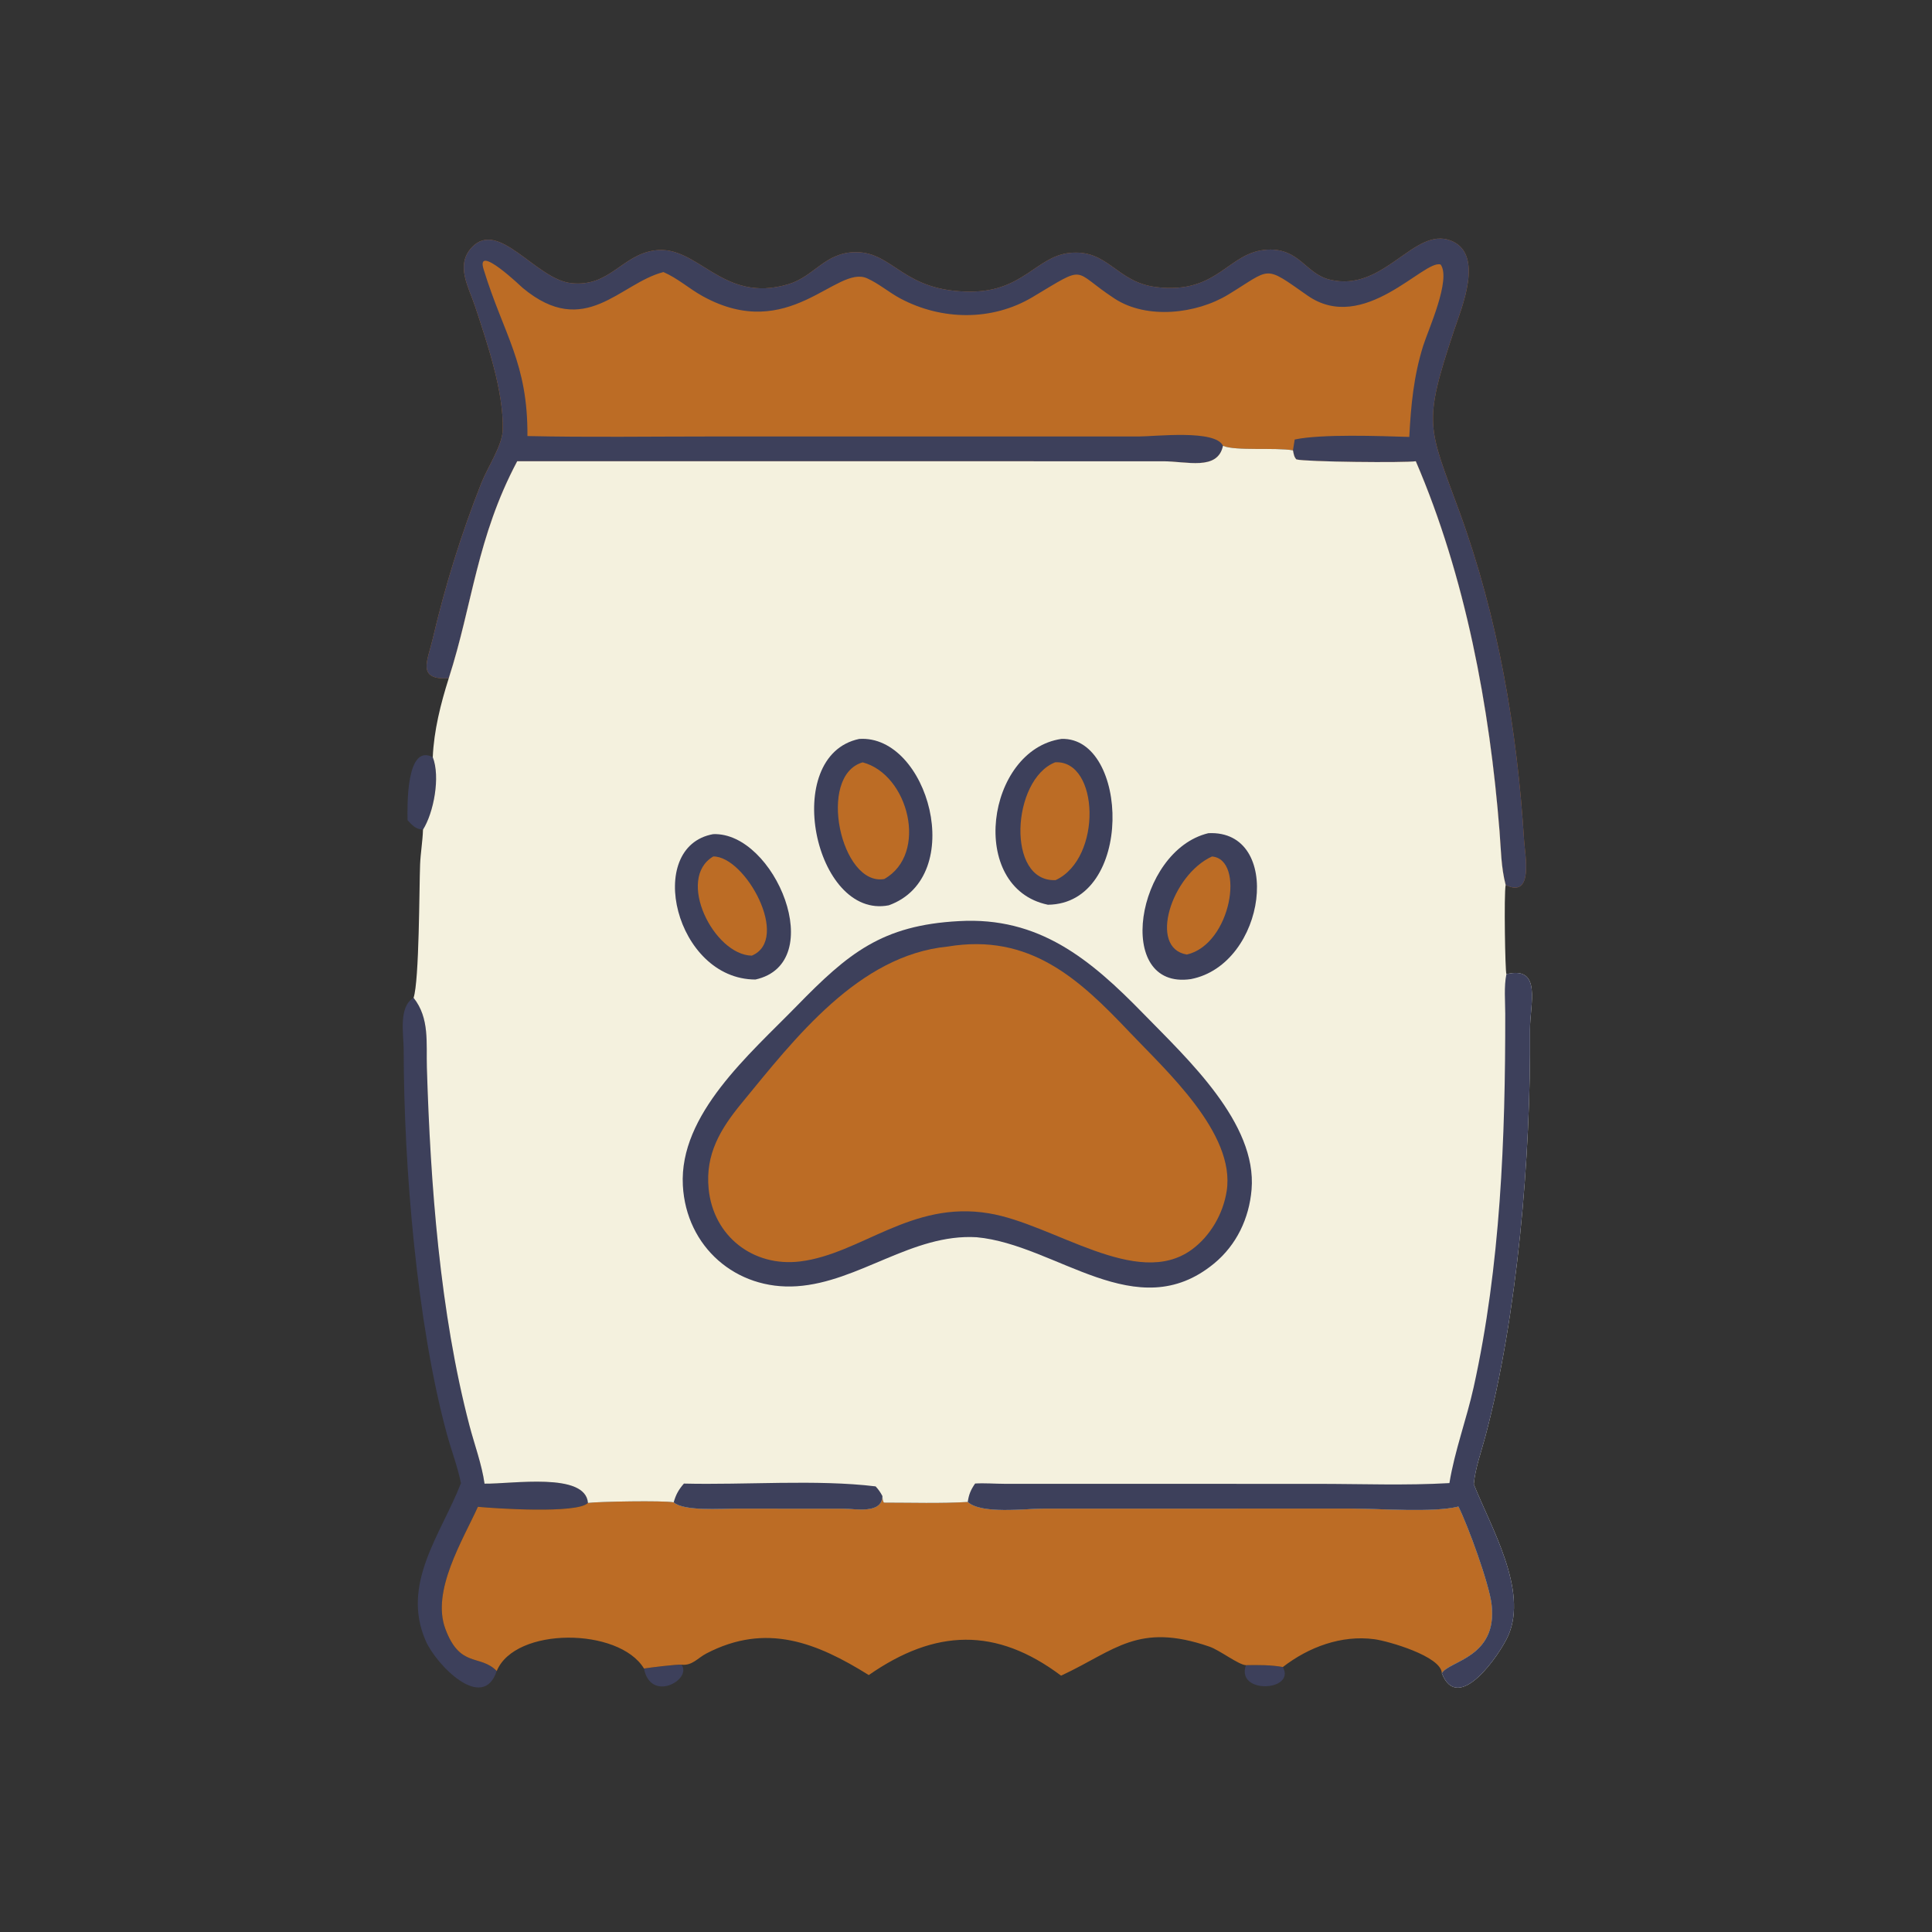 <?xml version="1.0" encoding="utf-8" ?>
<svg xmlns="http://www.w3.org/2000/svg" xmlns:xlink="http://www.w3.org/1999/xlink" width="1024" height="1024">
	<rect width="100%" height="100%" fill="#333333" stroke="none"/>
	<path fill="#3D405B" transform="scale(1.6 1.6)" d="M213.324 552.718C215.377 552.391 224.374 551.276 225.744 551.449C229.412 556.358 215.557 564.202 213.324 552.718Z"/>
	<path fill="#3D405B" transform="scale(1.6 1.6)" d="M412.741 551.607C416.775 551.537 420.987 551.508 424.968 552.224C429.359 560.319 409.261 561.309 412.741 551.607Z"/>
	<path fill="#3D405B" transform="scale(1.6 1.6)" d="M135.007 271.69C134.939 267.423 134.436 246.13 143.361 250.825C145.924 257.345 143.678 269.183 140.123 274.835C137.747 274.723 136.499 273.349 135.007 271.69Z"/>
	<path fill="#3D405B" transform="scale(1.6 1.6)" d="M137.003 330.535C142.378 337.298 141.159 345.516 141.408 353.667C142.581 392.127 145.7 434.786 155.523 472.263C157.171 478.548 159.609 485.065 160.511 491.481C169.622 491.617 193.955 487.594 194.77 497.862C191.258 501.54 163.524 499.662 158.312 499.148C153.225 510.327 142.885 527.019 147.517 539.543C152.396 552.732 158.988 547.86 164.553 553.543C159.928 567.354 144.546 551.536 141.057 543.619C132.694 524.642 146.187 508.149 152.699 491.313C151.54 485.667 149.498 480.429 147.995 474.898C138.123 438.555 133.749 386.514 133.725 347.65C133.722 342.717 131.921 333.478 137.003 330.535Z"/>
	<path fill="#BC6C25" transform="scale(1.6 1.6)" d="M292.317 495.598C292.404 496.324 292.319 497.256 292.843 497.773C302.007 497.768 311.45 498.089 320.578 497.547C325.213 501.706 339.542 499.744 345.832 499.742L447.921 499.735C457.187 499.74 474.75 501.15 483.124 499.073C486.298 505.426 493.289 524.541 494.103 531.473C496.182 549.167 479.918 550.148 477.626 554.284C477.486 548.666 459.816 543.609 455.257 543.006C444.369 541.564 433.527 545.593 424.968 552.224C420.987 551.508 416.775 551.537 412.741 551.607C410.36 551.55 404.049 546.645 400.67 545.479C377.025 537.32 369.372 546.709 351.917 554.886L351.491 555.081C329.963 538.92 309.797 539.576 287.793 554.888C270.676 544.214 253.885 537.379 234.004 547.732C231.089 549.25 229.333 551.841 225.744 551.449C224.374 551.276 215.377 552.391 213.324 552.718C205.047 539.064 170.617 538.844 164.553 553.543C158.988 547.86 152.396 552.732 147.517 539.543C142.885 527.019 153.225 510.327 158.312 499.148C163.524 499.662 191.258 501.54 194.77 497.862C198.385 497.408 219.671 497.02 223.164 497.666C226.53 500.678 239.093 499.749 243.363 499.746L279.336 499.768C283.538 499.79 292.16 501.63 292.317 495.598Z"/>
	<path fill="#BC6C25" transform="scale(1.6 1.6)" d="M148.654 224.691C137.953 225.295 141.629 218.955 143.328 211.671C147.436 194.057 152.82 176.735 159.484 159.916C161.509 154.804 166.405 147.567 166.545 142.406C166.888 129.712 161.38 113.623 157.397 101.546C155.311 95.22 150.788 87.912 156.226 82.013C165.137 72.348 177.456 92.506 189.193 93.787C201.962 95.181 205.828 84.596 216.722 82.968C231.228 80.801 239.114 100.827 261.214 94.127C269.812 91.52 273.372 83.519 283.552 83.526C296.093 83.534 299.12 96.741 321.751 96.597C338.888 96.489 343.417 84.979 354.209 83.799C367.12 82.388 369.665 93.472 383.048 95.103C403.692 97.62 406.76 83.285 419.958 82.693C430.47 82.221 432.466 90.626 440.42 92.608C458.489 97.109 468.4 74.873 480.644 79.716C491.798 84.128 484.181 101.951 481.642 109.566C471.217 140.833 473.109 141.156 483.489 169.591C496.259 204.575 502.58 241.517 504.895 278.62C505.191 283.353 508.086 297.709 498.769 293.178C497.235 287.226 497.227 281.508 496.748 275.432C493.505 234.303 485.435 190.945 468.998 152.79C465.453 153.356 432.477 153.018 429.452 152.187C428.631 151.355 428.541 150.275 428.308 149.175C422.412 148.163 409.234 149.453 405.132 147.684C403.361 156.054 393.017 152.77 385.208 152.807L171.328 152.804C157.933 178.042 156.563 200.156 148.654 224.691Z"/>
	<path fill="#3D405B" transform="scale(1.6 1.6)" d="M148.654 224.691C137.953 225.295 141.629 218.955 143.328 211.671C147.436 194.057 152.82 176.735 159.484 159.916C161.509 154.804 166.405 147.567 166.545 142.406C166.888 129.712 161.38 113.623 157.397 101.546C155.311 95.22 150.788 87.912 156.226 82.013C165.137 72.348 177.456 92.506 189.193 93.787C201.962 95.181 205.828 84.596 216.722 82.968C231.228 80.801 239.114 100.827 261.214 94.127C269.812 91.52 273.372 83.519 283.552 83.526C296.093 83.534 299.12 96.741 321.751 96.597C338.888 96.489 343.417 84.979 354.209 83.799C367.12 82.388 369.665 93.472 383.048 95.103C403.692 97.62 406.76 83.285 419.958 82.693C430.47 82.221 432.466 90.626 440.42 92.608C458.489 97.109 468.4 74.873 480.644 79.716C491.798 84.128 484.181 101.951 481.642 109.566C471.217 140.833 473.109 141.156 483.489 169.591C496.259 204.575 502.58 241.517 504.895 278.62C505.191 283.353 508.086 297.709 498.769 293.178C497.235 287.226 497.227 281.508 496.748 275.432C493.505 234.303 485.435 190.945 468.998 152.79C465.453 153.356 432.477 153.018 429.452 152.187C428.631 151.355 428.541 150.275 428.308 149.175L428.887 145.594C437.734 143.711 457.123 144.439 466.842 144.738C467.383 134.251 468.305 124.537 471.477 114.455C473.099 109.3 480.759 92.583 477.241 87.646C471.87 85.684 451.82 110.997 433.09 97.876C418.444 87.615 421.334 88.799 406.825 97.612C396.234 104.045 379.861 105.865 369.233 98.921C354.768 89.471 360.505 87.409 342.032 98.426C328.648 106.407 311.941 106.182 298.229 98.862C294.466 96.854 291.123 93.935 287.237 92.193C277.059 87.63 261.433 113.943 232.759 98.107C228.273 95.63 224.526 92.183 219.773 90.126C205.293 93.828 193.841 112.544 173.194 95.413C172.854 95.131 157.477 80.341 160.195 89.19C166.931 111.118 174.855 120.092 174.723 144.45C195.078 144.901 215.5 144.59 235.863 144.591L377.373 144.586C382.708 144.585 402.672 142.221 405.132 147.684C403.361 156.054 393.017 152.77 385.208 152.807L171.328 152.804C157.933 178.042 156.563 200.156 148.654 224.691Z"/>
	<path fill="#F4F1DE" transform="scale(1.6 1.6)" d="M405.132 147.684C409.234 149.453 422.412 148.163 428.308 149.175C428.541 150.275 428.631 151.355 429.452 152.187C432.477 153.018 465.453 153.356 468.998 152.79C485.435 190.945 493.505 234.303 496.748 275.432C497.227 281.508 497.235 287.226 498.769 293.178C498.163 296.247 498.609 321.954 499.014 322.707C510.992 319.822 506.76 332.675 506.829 341.272C507.164 382.905 502.65 435.95 492.074 475.737C490.707 480.88 488.69 486.385 488.211 491.661C493.778 505.744 506.269 526.642 499.651 541.768C496.941 547.961 483.071 568.215 477.626 554.284C479.918 550.148 496.182 549.167 494.103 531.473C493.289 524.541 486.298 505.426 483.124 499.073C474.75 501.15 457.187 499.74 447.921 499.735L345.832 499.742C339.542 499.744 325.213 501.706 320.578 497.547C311.45 498.089 302.007 497.768 292.843 497.773C292.319 497.256 292.404 496.324 292.317 495.598C292.16 501.63 283.538 499.79 279.336 499.768L243.363 499.746C239.093 499.749 226.53 500.678 223.164 497.666C219.671 497.02 198.385 497.408 194.77 497.862C193.955 487.594 169.622 491.617 160.511 491.481C159.609 485.065 157.171 478.548 155.523 472.263C145.7 434.786 142.581 392.127 141.408 353.667C141.159 345.516 142.378 337.298 137.003 330.535C138.909 324.839 138.863 293.867 139.163 286.353C139.317 282.51 140.011 278.645 140.123 274.835C143.678 269.183 145.924 257.345 143.361 250.825C143.729 242.06 145.999 233.034 148.654 224.691C156.563 200.156 157.933 178.042 171.328 152.804L385.208 152.807C393.017 152.77 403.361 156.054 405.132 147.684Z"/>
	<path fill="#3D405B" transform="scale(1.6 1.6)" d="M226.556 491.452C246.539 491.959 270.666 490.008 290.058 492.385C291.007 493.407 291.674 494.361 292.317 495.598C292.16 501.63 283.538 499.79 279.336 499.768L243.363 499.746C239.093 499.749 226.53 500.678 223.164 497.666C223.885 495.121 224.817 493.437 226.556 491.452Z"/>
	<path fill="#3D405B" transform="scale(1.6 1.6)" d="M236.255 276.32C256.663 275.536 274.661 319.065 250.246 324.481C223.702 324.429 213.294 280.468 236.255 276.32Z"/>
	<path fill="#BC6C25" transform="scale(1.6 1.6)" d="M236.288 283.712C246.934 283.628 262.01 311.135 249.043 316.573C236.421 316.319 223.831 291.011 236.288 283.712Z"/>
	<path fill="#3D405B" transform="scale(1.6 1.6)" d="M400.288 276.004C425.196 274.772 419.623 319.493 394.483 324.341C368.903 328.065 376.31 281.733 400.288 276.004Z"/>
	<path fill="#BC6C25" transform="scale(1.6 1.6)" d="M401.491 283.723C412.533 284.637 407.889 312.805 393.16 316.207C380.255 314.075 388.107 289.781 401.491 283.723Z"/>
	<path fill="#3D405B" transform="scale(1.6 1.6)" d="M351.629 244.773C373.989 244.056 375.827 299.393 347.135 299.708C320.34 294.131 326.688 248.358 351.629 244.773Z"/>
	<path fill="#BC6C25" transform="scale(1.6 1.6)" d="M349.542 252.523C364.136 251.692 365.236 284.337 349.693 291.55C333.248 292.302 335.107 258.178 349.542 252.523Z"/>
	<path fill="#3D405B" transform="scale(1.6 1.6)" d="M284.609 244.784C307.411 243.227 320.638 290.453 294.423 299.894C269.817 304.701 258.478 250.325 284.609 244.784Z"/>
	<path fill="#BC6C25" transform="scale(1.6 1.6)" d="M285.764 252.538C300.982 256.508 307.653 282.873 292.927 291.182C278.628 293.725 270.496 256.977 285.764 252.538Z"/>
	<path fill="#3D405B" transform="scale(1.6 1.6)" d="M499.014 322.707C510.992 319.822 506.76 332.675 506.829 341.272C507.164 382.905 502.65 435.95 492.074 475.737C490.707 480.88 488.69 486.385 488.211 491.661C493.778 505.744 506.269 526.642 499.651 541.768C496.941 547.961 483.071 568.215 477.626 554.284C479.918 550.148 496.182 549.167 494.103 531.473C493.289 524.541 486.298 505.426 483.124 499.073C474.75 501.15 457.187 499.74 447.921 499.735L345.832 499.742C339.542 499.744 325.213 501.706 320.578 497.547C320.948 495.001 321.594 493.506 323.023 491.433C326.235 491.243 329.558 491.528 332.786 491.533L436.448 491.55C450.929 491.548 465.689 492.127 480.138 491.294C481.871 480.628 485.821 470.129 488.164 459.549C497.073 419.313 498.686 376.975 498.631 335.824C498.625 331.645 498.176 326.788 499.014 322.707Z"/>
	<path fill="#3D405B" transform="scale(1.6 1.6)" d="M317.675 305.133C344.193 303.61 361.166 317.732 378.798 335.831C393.33 350.748 416.456 372.026 414.598 394.058C413.791 403.621 409.624 412.417 402.171 418.558C376.473 439.732 349.999 412.29 323.516 409.849C302.191 408.589 284.52 424.704 263.971 426.084C243.82 427.437 227.291 413.036 226.203 392.684C224.943 369.12 248.361 349.207 263.939 333.241C280.927 315.832 292.106 306.477 317.675 305.133Z"/>
	<path fill="#BC6C25" transform="scale(1.6 1.6)" d="M313.926 313.563C341.135 309.038 357.465 324.277 374.128 341.859C386.108 354.499 409.334 375.416 406.356 394.546C405.182 402.087 400.955 409.455 394.762 413.966C376.565 427.223 348.992 405.432 327.572 401.931C301.86 397.607 285.185 415.398 265.056 417.868C249.49 419.779 236.287 409.511 234.743 393.787C233.623 382.373 238.602 374.051 245.623 365.502C263.304 343.975 284.414 316.444 313.926 313.563Z"/>
</svg>
